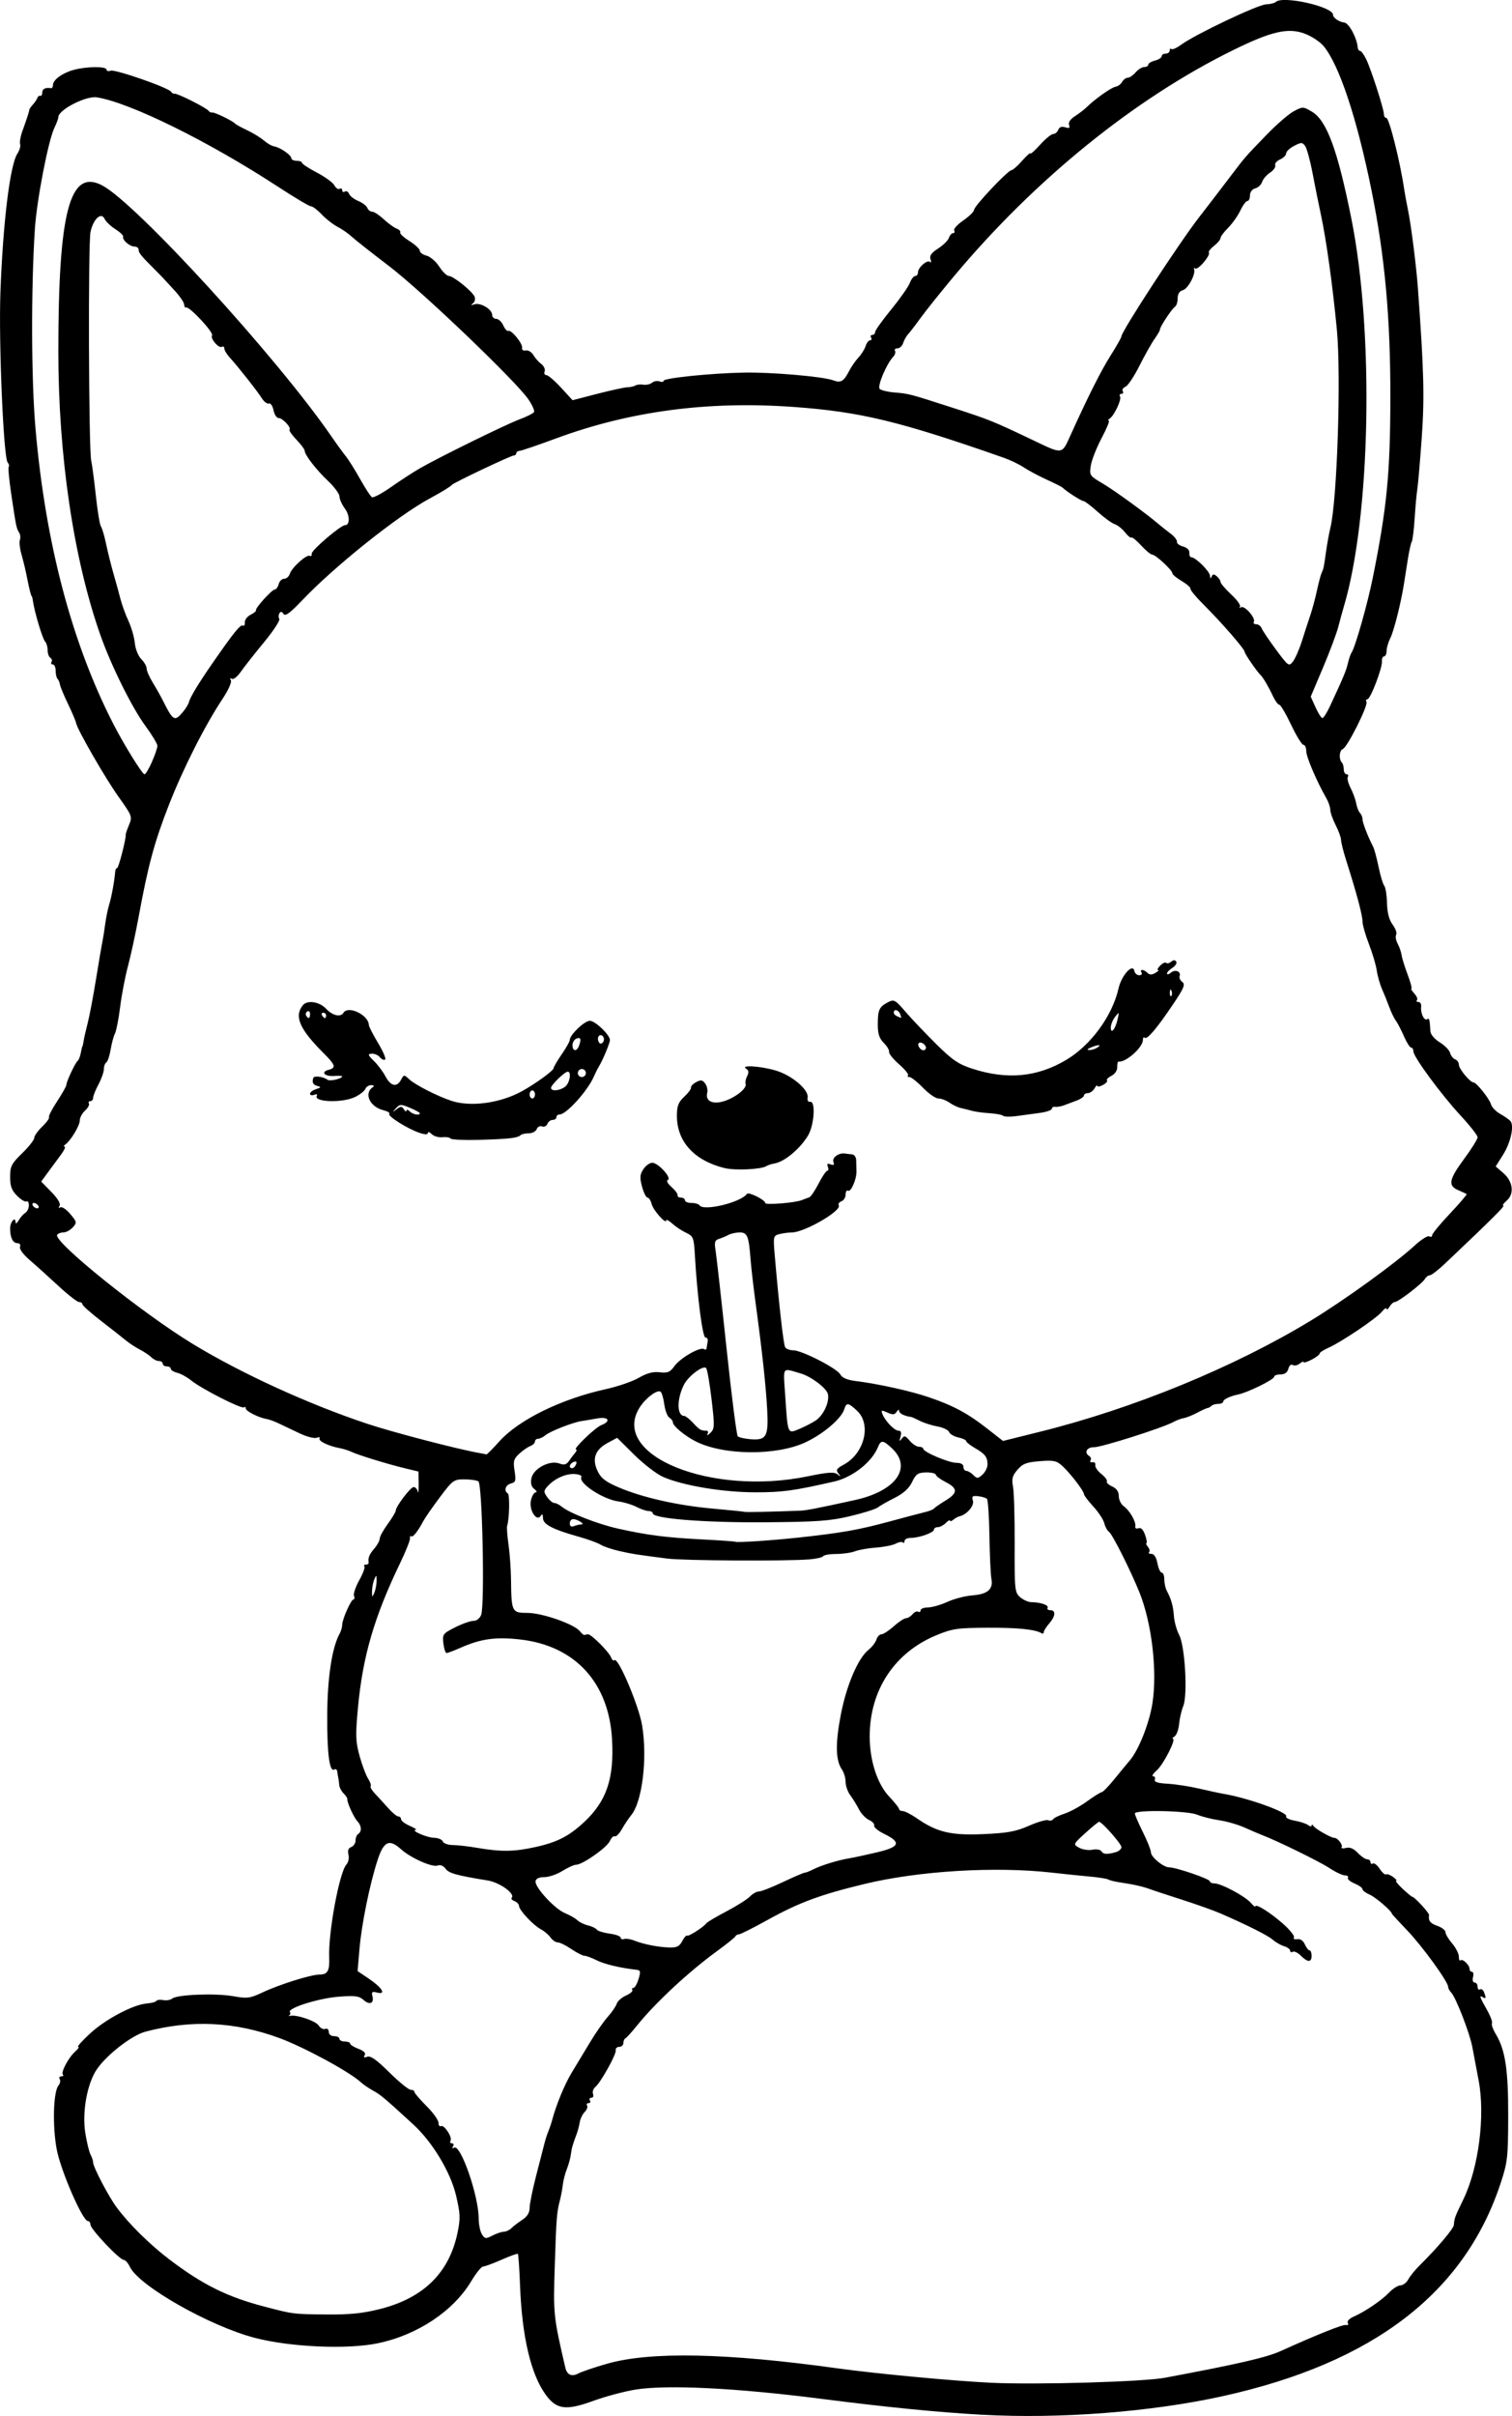 <?xml version="1.0" encoding="UTF-8" standalone="no"?>
<!-- Created with Inkscape (http://www.inkscape.org/) -->

<svg
   width="149.389mm"
   height="238.606mm"
   viewBox="0 0 149.389 238.606"
   version="1.1"
   id="svg5"
   xml:space="preserve"
   xmlns="http://www.w3.org/2000/svg"
   xmlns:svg="http://www.w3.org/2000/svg"><defs
     id="defs2" /><g
     id="layer1"
     transform="translate(-31.509,-12.504)"><path
       style="fill:#000000;stroke-width:0.265"
       d="m 128.551,250.986 c -4.394,-0.245 -9.382,-0.739 -15.875,-1.571 -8.389,-1.075 -15.264,-1.417 -18.381,-0.914 -1.099,0.177 -2.962,0.674 -4.138,1.103 -2.729,0.996 -3.664,0.876 -4.739,-0.608 -1.462,-2.018 -2.335,-5.732 -2.527,-10.746 -0.064,-1.679 -0.16,-3.097 -0.214,-3.15 -0.053,-0.053 -0.781,0.206 -1.618,0.576 -0.837,0.37 -1.657,0.673 -1.823,0.673 -0.166,0 -0.689,0.647 -1.162,1.438 -1.777,2.971 -5.333,5.331 -9.255,6.142 -3.005,0.622 -8.592,0.377 -12.101,-0.529 -4.454,-1.151 -11.469,-5.129 -12.374,-7.018 -0.183,-0.382 -0.459,-0.694 -0.613,-0.694 -0.409,0 -3.284,-3.037 -3.284,-3.469 0,-0.202 -0.116,-0.367 -0.259,-0.367 -0.513,0 -2.656,-4.914 -3.066,-7.032 -0.44,-2.271 -0.353,-5.725 0.16,-6.342 0.165,-0.199 0.223,-0.485 0.129,-0.637 -0.094,-0.152 -0.025,-0.276 0.154,-0.276 0.178,0 0.25,-0.075 0.158,-0.166 -0.227,-0.227 0.566,-1.714 1.216,-2.282 0.292,-0.255 0.423,-0.466 0.292,-0.47 -0.131,-0.004 0.4,-0.597 1.18,-1.318 1.527,-1.41 4.269,-2.86 5.603,-2.961 0.453,-0.035 0.877,-0.148 0.941,-0.253 0.065,-0.105 0.374,-0.141 0.688,-0.081 0.314,0.06 0.713,-0.009 0.888,-0.154 0.476,-0.395 4.269,-0.541 6.017,-0.232 1.394,0.247 1.658,0.213 2.91,-0.376 1.68,-0.79 4.781,-1.761 5.623,-1.761 0.8,0 1.007,-0.368 0.953,-1.696 -0.099,-2.443 1,-8.379 1.695,-9.162 0.202,-0.227 0.294,-0.664 0.209,-0.989 -0.103,-0.393 -0.014,-0.636 0.275,-0.746 0.235,-0.09 0.427,-0.382 0.427,-0.649 0,-0.267 0.119,-0.559 0.265,-0.649 0.368,-0.227 0.33,-0.821 -0.077,-1.238 -0.352,-0.36 -1.064,-1.928 -0.999,-2.2 0.02,-0.084 -0.146,-0.336 -0.369,-0.559 -0.223,-0.223 -0.42,-0.606 -0.437,-0.85 -0.017,-0.244 -0.058,-0.563 -0.092,-0.709 -0.034,-0.146 -0.08,-0.42 -0.102,-0.611 -0.022,-0.19 -0.153,-0.277 -0.291,-0.192 -0.477,0.295 -0.72,-1.596 -0.697,-5.415 0.022,-3.69 0.472,-6.63 1.224,-8 0.139,-0.253 0.252,-0.639 0.252,-0.858 0,-0.544 0.872,-2.519 1.112,-2.519 0.107,0 0.131,-0.163 0.055,-0.361 -0.076,-0.199 0.161,-0.898 0.527,-1.554 0.366,-0.656 0.591,-1.267 0.5,-1.359 -0.091,-0.091 -0.027,-0.166 0.143,-0.166 0.17,0 0.295,-0.089 0.277,-0.198 -0.075,-0.473 0.064,-0.817 0.56,-1.389 0.291,-0.336 0.529,-0.772 0.529,-0.969 0,-0.197 0.357,-0.852 0.794,-1.454 0.437,-0.603 0.794,-1.195 0.794,-1.317 0,-0.407 1.451,-2.325 1.767,-2.335 0.171,-0.006 0.357,0.198 0.412,0.453 0.056,0.255 0.094,-0.088 0.086,-0.761 l -0.015,-1.224 -1.323,-0.319 c -1.719,-0.414 -4.618,-1.304 -5.292,-1.624 -0.291,-0.138 -0.827,-0.306 -1.191,-0.374 -1.081,-0.201 -2.12,-0.704 -1.967,-0.952 0.079,-0.127 -0.049,-0.157 -0.283,-0.068 -0.234,0.09 -0.984,-0.102 -1.667,-0.426 -0.683,-0.324 -1.608,-0.764 -2.055,-0.977 -0.447,-0.213 -0.983,-0.413 -1.191,-0.443 -0.765,-0.113 -2.097,-0.777 -2.097,-1.046 0,-0.152 -0.075,-0.202 -0.166,-0.111 -0.205,0.205 -4.189,-1.818 -5.212,-2.647 -0.411,-0.333 -1.036,-0.678 -1.389,-0.766 -0.353,-0.088 -0.641,-0.267 -0.641,-0.397 0,-0.13 -0.179,-0.236 -0.397,-0.236 -0.218,0 -0.397,-0.119 -0.397,-0.265 0,-0.146 -0.17,-0.265 -0.378,-0.265 -0.208,0 -0.541,-0.163 -0.741,-0.363 -0.199,-0.199 -0.714,-0.545 -1.143,-0.768 -0.429,-0.223 -1.045,-0.626 -1.368,-0.894 -0.323,-0.269 -1.424,-1.134 -2.447,-1.923 -1.023,-0.789 -1.86,-1.533 -1.86,-1.654 0,-0.12 -0.149,-0.221 -0.331,-0.223 -0.182,-0.003 -1.105,-0.723 -2.051,-1.601 -0.946,-0.878 -2.216,-2.022 -2.823,-2.543 -0.641,-0.549 -1.045,-1.099 -0.964,-1.31 0.08,-0.209 -0.03,-0.363 -0.257,-0.363 -0.45,0 -0.718,-0.545 -0.718,-1.461 0,-0.64 0.523,-1.229 0.537,-0.605 0.004,0.19 0.143,0.108 0.307,-0.183 0.165,-0.291 0.459,-0.624 0.653,-0.741 0.195,-0.116 0.354,-0.451 0.354,-0.743 0,-0.292 -0.105,-0.467 -0.233,-0.388 -0.128,0.079 -0.545,-0.168 -0.926,-0.55 -0.541,-0.541 -0.693,-0.953 -0.693,-1.872 0,-1.049 0.131,-1.305 1.191,-2.335 0.655,-0.636 1.191,-1.318 1.191,-1.514 0,-0.196 0.353,-0.695 0.784,-1.109 0.431,-0.413 0.734,-0.833 0.673,-0.932 -0.061,-0.1 0.3,-0.806 0.803,-1.57 0.503,-0.764 0.915,-1.494 0.915,-1.622 0,-0.323 0.884,-2.203 1.118,-2.379 0.105,-0.079 0.245,-0.436 0.311,-0.794 0.066,-0.357 0.138,-0.65 0.161,-0.65 0.023,0 0.076,-0.238 0.119,-0.529 0.043,-0.291 0.218,-1.065 0.39,-1.72 0.172,-0.655 0.546,-2.619 0.83,-4.366 0.284,-1.746 0.568,-3.413 0.632,-3.704 0.063,-0.291 0.186,-1.065 0.272,-1.72 0.087,-0.655 0.27,-1.548 0.407,-1.984 0.224,-0.714 0.525,-2.373 0.587,-3.241 0.013,-0.182 0.098,-0.331 0.19,-0.331 0.145,0 0.901,-2.941 0.847,-3.296 -0.011,-0.074 0.137,-0.509 0.329,-0.967 0.338,-0.804 0.304,-0.897 -1.003,-2.727 -1.347,-1.885 -4.121,-6.702 -4.235,-7.353 -0.033,-0.188 -0.392,-1.032 -0.797,-1.876 -0.406,-0.844 -0.762,-1.704 -0.793,-1.911 -0.03,-0.207 -0.138,-0.459 -0.239,-0.56 -0.101,-0.101 -0.184,-0.462 -0.184,-0.801 0,-0.34 -0.126,-0.617 -0.28,-0.617 -0.154,0 -0.212,-0.111 -0.128,-0.246 0.084,-0.135 0.031,-0.321 -0.117,-0.412 -0.148,-0.091 -0.269,-0.433 -0.269,-0.759 0,-0.326 -0.113,-0.706 -0.251,-0.844 -0.242,-0.243 -1.035,-2.872 -1.192,-3.956 -0.042,-0.291 -0.101,-0.529 -0.131,-0.529 -0.057,0 -0.239,-0.704 -0.411,-1.587 -0.182,-0.935 -0.347,-1.631 -0.623,-2.633 -0.149,-0.538 -0.207,-1.143 -0.13,-1.343 0.077,-0.2 0.043,-0.519 -0.075,-0.708 -0.27,-0.432 -0.3,-0.577 -0.774,-3.756 -0.215,-1.441 -0.33,-2.68 -0.256,-2.754 0.074,-0.074 0.026,-0.266 -0.107,-0.426 -0.412,-0.496 -0.894,-11.881 -0.713,-16.823 0.254,-6.911 0.947,-12.561 1.677,-13.675 0.215,-0.328 0.336,-0.748 0.27,-0.935 -0.066,-0.187 0.03,-0.756 0.214,-1.265 0.47,-1.301 0.685,-1.963 0.687,-2.117 10e-4,-0.073 0.163,-0.311 0.361,-0.529 0.198,-0.218 0.397,-0.516 0.444,-0.661 0.047,-0.146 0.174,-0.235 0.283,-0.198 0.109,0.036 0.198,-0.112 0.198,-0.331 0,-0.358 0.314,-0.514 0.86,-0.428 0.109,0.017 0.198,-0.121 0.198,-0.307 0,-0.515 0.909,-1.183 2.034,-1.495 1.265,-0.351 3.258,-0.368 3.258,-0.027 0,0.141 0.179,0.187 0.398,0.103 0.433,-0.166 5.717,1.673 5.981,2.081 0.089,0.138 0.246,0.224 0.349,0.193 0.234,-0.072 3.136,1.388 3.355,1.688 0.089,0.122 0.246,0.196 0.348,0.166 0.201,-0.059 2.051,0.834 2.268,1.095 0.073,0.088 0.609,0.383 1.191,0.656 0.582,0.273 1.328,0.73 1.658,1.016 0.33,0.286 0.782,0.547 1.006,0.579 0.573,0.084 1.702,0.858 1.702,1.167 0,0.142 0.238,0.258 0.529,0.258 0.291,0 0.529,0.089 0.53,0.198 2.6e-4,0.109 0.66,0.543 1.466,0.964 0.806,0.421 1.586,0.99 1.732,1.264 0.147,0.274 0.38,0.428 0.518,0.343 0.138,-0.085 0.251,-0.022 0.251,0.14 0,0.163 0.12,0.222 0.266,0.131 0.147,-0.091 0.334,0.011 0.416,0.225 0.082,0.214 0.49,0.53 0.905,0.702 0.416,0.172 0.82,0.481 0.899,0.686 0.079,0.205 0.296,0.373 0.482,0.374 0.186,7.94e-4 0.696,0.335 1.133,0.742 0.437,0.407 1.01,0.823 1.274,0.923 0.264,0.1 0.425,0.272 0.358,0.382 -0.067,0.11 0.342,0.492 0.909,0.849 0.567,0.357 1.031,0.79 1.031,0.964 0,0.173 0.298,0.39 0.663,0.481 0.364,0.091 0.93,0.579 1.257,1.084 0.327,0.505 0.75,0.919 0.941,0.921 0.455,0.004 2.355,1.538 2.557,2.064 0.087,0.226 0.005,0.521 -0.182,0.655 -0.236,0.17 -0.187,0.195 0.161,0.081 0.597,-0.195 1.749,0.494 1.749,1.045 0,0.215 0.181,0.391 0.403,0.391 0.221,0 0.536,0.294 0.7,0.653 0.164,0.359 0.381,0.601 0.484,0.538 0.277,-0.171 1.458,1.267 1.37,1.668 -0.044,0.199 0.112,0.311 0.367,0.265 0.244,-0.045 0.578,0.155 0.743,0.444 0.165,0.289 0.516,0.688 0.78,0.887 0.264,0.199 0.417,0.528 0.339,0.732 -0.078,0.203 -0.002,0.369 0.17,0.369 0.171,0 0.824,0.558 1.45,1.24 l 1.138,1.24 2.445,-0.632 c 1.345,-0.347 2.683,-0.638 2.974,-0.646 0.291,-0.008 0.648,-0.087 0.794,-0.177 0.146,-0.089 0.499,-0.125 0.785,-0.079 0.286,0.046 0.672,-0.043 0.857,-0.196 0.185,-0.154 0.516,-0.21 0.737,-0.126 0.22,0.084 0.4,0.058 0.4,-0.059 0,-0.272 4.679,-0.752 7.937,-0.813 2.725,-0.052 7.848,0.392 8.828,0.765 0.743,0.282 1.031,0.114 1.563,-0.913 0.226,-0.437 0.645,-1.041 0.931,-1.343 0.286,-0.302 0.601,-0.808 0.702,-1.124 0.1,-0.316 0.301,-0.575 0.445,-0.575 0.144,0 0.189,-0.119 0.099,-0.265 -0.09,-0.146 -0.037,-0.265 0.117,-0.265 0.154,0 0.28,-0.128 0.28,-0.285 0,-0.157 0.713,-1.158 1.585,-2.225 0.872,-1.067 1.702,-2.248 1.846,-2.625 0.143,-0.377 0.383,-0.685 0.532,-0.685 0.149,0 0.271,-0.16 0.271,-0.356 0,-0.484 0.916,-1.281 1.188,-1.034 0.121,0.109 0.144,-0.01 0.052,-0.266 -0.121,-0.338 0.084,-0.627 0.75,-1.058 0.505,-0.326 0.986,-0.801 1.069,-1.056 0.083,-0.255 0.269,-0.463 0.414,-0.463 0.144,0 0.19,-0.116 0.103,-0.259 -0.088,-0.142 0.317,-0.589 0.9,-0.992 0.583,-0.403 1.065,-0.878 1.07,-1.055 0.012,-0.375 3.352,-3.912 3.694,-3.912 0.127,0 0.599,-0.417 1.048,-0.926 0.449,-0.509 0.818,-0.836 0.82,-0.727 0.002,0.11 0.435,-0.277 0.961,-0.86 0.526,-0.583 1.109,-1.059 1.295,-1.059 0.186,0 0.409,-0.187 0.497,-0.415 0.106,-0.275 0.337,-0.359 0.688,-0.247 0.398,0.126 0.491,0.07 0.377,-0.227 -0.095,-0.247 0.127,-0.575 0.593,-0.877 0.409,-0.265 0.929,-0.666 1.155,-0.889 0.802,-0.794 2.445,-1.954 2.851,-2.014 0.227,-0.033 0.516,-0.247 0.643,-0.474 0.127,-0.227 0.378,-0.413 0.556,-0.413 0.179,0 0.529,-0.238 0.778,-0.529 0.249,-0.291 0.633,-0.529 0.853,-0.529 0.22,0 0.399,-0.106 0.399,-0.236 0,-0.13 0.298,-0.311 0.661,-0.402 0.364,-0.091 0.661,-0.283 0.661,-0.426 0,-0.143 0.179,-0.26 0.397,-0.26 0.218,0 0.397,-0.139 0.397,-0.309 0,-0.17 0.074,-0.234 0.165,-0.144 0.091,0.091 0.537,-0.108 0.992,-0.442 1.366,-1.002 7.523,-3.928 8.353,-3.969 0.425,-0.021 0.86,-0.126 0.967,-0.233 0.663,-0.663 5.663,0.453 5.663,1.264 0,0.299 0.591,0.705 1.119,0.767 0.459,0.054 1.239,1.512 1.321,2.47 0.016,0.182 0.122,0.331 0.237,0.331 0.114,0 0.392,0.388 0.617,0.861 0.497,1.047 1.733,4.894 1.733,5.393 0,0.198 0.106,0.36 0.235,0.36 0.283,0 1.365,4.311 1.761,7.011 0.064,0.437 0.239,1.389 0.39,2.117 0.296,1.432 0.817,5.545 0.971,7.673 0.598,8.251 0.663,10.801 0.378,14.798 -0.167,2.339 -0.362,4.609 -0.433,5.046 -0.071,0.437 -0.19,1.73 -0.263,2.874 -0.073,1.144 -0.203,2.193 -0.288,2.33 -0.085,0.137 -0.261,0.928 -0.391,1.756 -0.13,0.829 -0.302,1.918 -0.381,2.421 -0.302,1.905 -0.999,4.668 -1.349,5.356 -0.201,0.393 -0.365,0.959 -0.365,1.257 0,0.298 -0.112,0.542 -0.248,0.542 -0.136,0 -0.232,0.214 -0.212,0.476 0.05,0.661 -1.136,3.758 -1.44,3.758 -0.136,0 -0.177,0.114 -0.091,0.253 0.202,0.326 -1.886,4.491 -2.338,4.664 -0.353,0.135 -0.409,1.015 -0.086,1.339 0.1,0.1 0.182,0.4 0.182,0.667 0,0.267 0.126,0.485 0.28,0.485 0.154,0 0.209,0.116 0.121,0.257 -0.087,0.141 0.035,0.632 0.272,1.09 0.237,0.458 0.487,1.147 0.556,1.529 0.069,0.383 0.237,0.809 0.374,0.947 0.137,0.138 0.249,0.418 0.249,0.621 0,0.339 0.527,1.7 1.051,2.715 0.117,0.227 0.358,1.12 0.536,1.984 0.177,0.864 0.43,1.705 0.562,1.868 0.132,0.163 0.254,0.934 0.272,1.713 0.022,0.958 0.202,1.646 0.556,2.126 0.288,0.39 0.445,0.837 0.349,0.994 -0.097,0.156 -0.032,0.553 0.144,0.883 0.176,0.329 0.353,0.838 0.392,1.13 0.04,0.292 0.308,1.157 0.595,1.921 0.288,0.764 0.455,1.389 0.373,1.389 -0.083,0 0.047,0.218 0.288,0.484 0.241,0.266 0.359,0.564 0.261,0.661 -0.097,0.097 -0.031,0.177 0.148,0.177 0.179,0 0.3,0.208 0.268,0.463 -0.078,0.632 0.291,1.419 0.581,1.24 0.226,-0.14 0.26,-0.018 0.336,1.21 0.018,0.297 0.424,0.769 0.921,1.072 0.488,0.297 0.947,0.764 1.018,1.038 0.072,0.274 0.297,0.562 0.501,0.64 0.204,0.078 0.371,0.318 0.371,0.534 0,0.402 1.105,1.742 1.436,1.742 0.295,0 1.593,1.625 1.739,2.177 0.073,0.277 0.49,0.704 0.926,0.949 0.436,0.245 0.888,0.565 1.003,0.711 0.374,0.473 0.002,2.134 -0.742,3.313 l -0.727,1.152 0.742,0.639 c 0.97,0.835 1.125,2.06 0.347,2.735 -0.314,0.272 -0.464,0.496 -0.332,0.496 0.21,5.3e-4 -1.255,1.455 -5.754,5.714 -0.677,0.641 -1.355,1.165 -1.508,1.165 -0.153,0 -0.373,0.165 -0.49,0.366 -0.266,0.46 -2.643,2.28 -2.979,2.28 -0.137,0 -0.37,0.208 -0.519,0.463 -0.148,0.255 -0.276,0.344 -0.284,0.198 -0.008,-0.146 -0.22,-0.013 -0.471,0.296 -0.537,0.658 -4.045,3.021 -5.286,3.561 -0.473,0.206 -0.86,0.461 -0.86,0.567 0,0.106 -0.357,0.378 -0.794,0.604 -0.437,0.226 -0.794,0.333 -0.794,0.239 0,-0.094 -0.173,-0.028 -0.385,0.148 -0.212,0.176 -0.518,0.238 -0.679,0.138 -0.17,-0.105 -0.355,0.053 -0.439,0.374 -0.096,0.369 -0.358,0.556 -0.776,0.556 -0.347,0 -0.631,0.105 -0.631,0.234 0,0.276 -2.622,1.563 -3.572,1.753 -0.757,0.152 -1.455,0.482 -1.455,0.689 0,0.129 -0.218,0.234 -0.485,0.234 -0.267,0 -0.574,0.089 -0.684,0.198 -0.109,0.109 -0.278,0.203 -0.375,0.21 -0.097,0.006 -0.557,0.214 -1.022,0.463 -0.465,0.248 -1.061,0.487 -1.323,0.531 -0.262,0.044 -0.729,0.218 -1.038,0.388 -1.049,0.577 -7.109,2.503 -7.84,2.491 -0.725,-0.012 -1.012,0.54 -0.459,0.881 0.148,0.091 0.199,0.28 0.113,0.419 -0.086,0.139 0.001,0.22 0.194,0.18 0.193,-0.04 0.317,0.086 0.277,0.28 -0.041,0.194 0.229,0.591 0.598,0.881 0.369,0.29 0.614,0.62 0.545,0.733 -0.07,0.113 0.167,0.339 0.527,0.502 0.437,0.199 0.653,0.513 0.653,0.95 0,0.359 0.219,0.808 0.487,0.998 0.589,0.418 1.236,1.545 1.145,1.995 -0.037,0.185 0.097,0.264 0.31,0.182 0.247,-0.095 0.473,0.134 0.658,0.666 0.155,0.445 0.214,0.81 0.131,0.81 -0.083,0 -0.018,0.16 0.144,0.355 0.162,0.195 0.216,0.433 0.121,0.529 -0.096,0.096 0.011,0.174 0.237,0.174 0.261,0 0.475,0.339 0.585,0.926 0.096,0.509 0.287,0.926 0.426,0.926 0.139,0 0.253,0.299 0.253,0.665 0,0.366 0.11,0.872 0.245,1.124 0.443,0.83 0.632,1.504 0.706,2.514 0.04,0.548 0.273,1.381 0.518,1.852 0.58,1.114 0.855,5.935 0.401,7.03 -0.173,0.419 -0.357,1.212 -0.408,1.762 -0.051,0.55 -0.252,1.101 -0.447,1.225 -0.195,0.123 -0.271,0.226 -0.17,0.228 0.359,0.008 -0.918,2.528 -1.579,3.113 -0.369,0.327 -0.538,0.595 -0.374,0.595 0.164,0 0.241,0.149 0.172,0.331 -0.088,0.233 0.285,0.354 1.265,0.408 0.765,0.043 2.165,0.258 3.11,0.479 0.946,0.221 2.017,0.451 2.381,0.512 2.423,0.402 6.458,1.85 6.221,2.234 -0.083,0.134 0.299,0.324 0.849,0.423 0.55,0.099 1.148,0.298 1.33,0.443 0.182,0.144 0.333,0.159 0.335,0.032 0.002,-0.127 0.091,-0.099 0.198,0.063 0.19,0.287 1.771,1.183 2.049,1.161 0.301,-0.023 0.86,0.675 0.722,0.902 -0.08,0.132 0.109,0.173 0.421,0.092 0.387,-0.101 0.757,0.052 1.166,0.483 0.329,0.347 0.747,0.633 0.929,0.636 0.182,0.003 0.331,0.131 0.331,0.285 0,0.154 0.106,0.215 0.236,0.135 0.13,-0.08 0.432,0.155 0.673,0.522 0.241,0.367 0.523,0.615 0.627,0.55 0.104,-0.065 0.42,0.051 0.7,0.256 0.281,0.205 0.416,0.373 0.3,0.373 -0.116,0 0.172,0.357 0.639,0.794 0.467,0.437 0.901,0.794 0.963,0.794 0.208,0 1.679,1.598 1.649,1.793 -0.087,0.571 0.111,0.828 0.827,1.078 0.437,0.152 0.794,0.432 0.794,0.621 1.8e-4,0.189 0.298,0.69 0.661,1.113 0.364,0.423 0.661,1.008 0.661,1.301 0,0.293 0.074,0.458 0.164,0.368 0.201,-0.201 0.895,0.459 0.895,0.85 0,0.156 0.108,0.283 0.24,0.283 0.132,0 0.178,0.238 0.101,0.529 -0.077,0.296 -0.008,0.529 0.157,0.529 0.163,0 0.295,0.186 0.295,0.412 0,0.227 0.107,0.347 0.237,0.266 0.13,-0.081 0.309,0.041 0.397,0.271 0.224,0.583 0.201,0.695 -0.105,0.506 -0.395,-0.244 -0.33,-0.036 0.381,1.215 0.355,0.625 0.585,1.235 0.511,1.355 -0.074,0.12 0.097,0.603 0.381,1.073 0.938,1.556 1.234,3.526 1.222,8.131 -0.011,4.059 -0.064,4.524 -0.755,6.615 -3.576,10.816 -12.577,17.713 -27.404,20.996 -7.09,1.57 -16.146,2.271 -23.812,1.843 z m 18.087,-3.66 c 7.236,-1.357 9.993,-1.993 11.414,-2.635 3.676,-1.66 6.132,-2.64 6.437,-2.57 0.206,0.047 0.286,-0.041 0.186,-0.204 -0.101,-0.163 0.146,-0.43 0.569,-0.616 1.142,-0.504 2.796,-1.628 3.528,-2.399 0.362,-0.381 0.862,-0.695 1.112,-0.698 0.25,-0.003 0.594,-0.267 0.766,-0.587 0.172,-0.321 0.682,-0.948 1.134,-1.394 1.737,-1.714 3.337,-3.605 3.369,-3.981 0.059,-0.695 0.087,-0.772 0.932,-2.513 1.52,-3.132 2.181,-8.266 1.514,-11.77 -0.221,-1.164 -0.502,-2.652 -0.624,-3.307 -0.253,-1.358 -1.635,-4.912 -2.085,-5.362 -0.165,-0.165 -0.3,-0.416 -0.3,-0.558 0,-0.502 -2.533,-3.997 -4.035,-5.567 -0.837,-0.875 -1.521,-1.617 -1.521,-1.65 0,-0.254 -1.601,-1.638 -2.183,-1.887 -0.4,-0.171 -0.728,-0.418 -0.728,-0.549 0,-0.131 -0.356,-0.385 -0.79,-0.566 -0.435,-0.18 -0.725,-0.433 -0.646,-0.561 0.08,-0.129 -0.054,-0.234 -0.296,-0.234 -0.242,0 -0.936,-0.327 -1.542,-0.728 -0.964,-0.637 -5.151,-2.688 -6.648,-3.257 -0.291,-0.111 -1.065,-0.442 -1.72,-0.736 -0.655,-0.294 -1.784,-0.62 -2.509,-0.725 -0.725,-0.104 -1.704,-0.351 -2.174,-0.547 -0.966,-0.403 -6.164,-0.505 -6.164,-0.12 0,0.131 0.357,0.957 0.794,1.837 0.437,0.88 0.794,1.776 0.794,1.992 0,0.473 1.231,1.489 1.803,1.489 0.671,0 4.018,1.145 4.018,1.375 0,0.117 0.209,0.213 0.465,0.213 0.65,0 3.012,1.26 3.57,1.905 0.255,0.294 0.463,0.46 0.463,0.367 0,-0.321 1.462,0.591 2.713,1.694 0.692,0.61 1.186,1.225 1.098,1.367 -0.088,0.142 0.059,0.221 0.327,0.175 0.302,-0.052 0.587,0.142 0.751,0.511 0.145,0.327 0.354,0.595 0.465,0.595 0.111,0 0.202,0.238 0.202,0.529 0,0.677 -0.385,0.673 -1.068,-0.01 -0.296,-0.296 -0.654,-0.468 -0.794,-0.381 -0.14,0.087 -0.255,0.04 -0.255,-0.105 0,-0.144 -0.268,-0.344 -0.595,-0.443 -0.327,-0.099 -0.833,-0.387 -1.124,-0.64 -0.499,-0.433 -2.467,-1.424 -5.159,-2.597 -0.655,-0.285 -2.381,-0.901 -3.836,-1.367 -1.455,-0.467 -2.824,-0.917 -3.043,-1 -0.751,-0.286 -1.637,-0.489 -3.115,-0.711 -0.476,-0.072 -0.973,-0.196 -1.103,-0.277 -0.13,-0.081 -0.931,-0.209 -1.78,-0.285 -0.848,-0.076 -2.555,-0.253 -3.792,-0.392 -5.61,-0.633 -13.15,-0.176 -18.521,1.122 -4.373,1.057 -6.465,1.833 -9.56,3.547 -1.413,0.783 -2.688,1.423 -2.833,1.423 -0.145,0 -0.303,0.09 -0.351,0.2 -0.049,0.11 -0.862,0.763 -1.808,1.452 -2.813,2.048 -6.078,5.083 -7.903,7.344 -0.528,0.655 -1.05,1.23 -1.159,1.279 -0.109,0.049 -0.198,0.257 -0.198,0.463 0,0.206 -0.184,0.375 -0.408,0.375 -0.225,0 -0.379,0.149 -0.344,0.331 0.076,0.386 -1.484,3.188 -2.024,3.636 -0.202,0.168 -0.303,0.475 -0.223,0.683 0.08,0.208 0.006,0.378 -0.164,0.378 -0.17,0 -0.235,0.119 -0.145,0.265 0.09,0.146 0.03,0.265 -0.132,0.265 -0.163,0 -0.228,0.109 -0.145,0.243 0.083,0.134 -0.023,0.417 -0.236,0.629 -0.212,0.212 -0.433,0.668 -0.491,1.014 -0.058,0.345 -0.183,0.836 -0.278,1.091 -0.438,1.173 -0.513,1.433 -0.599,2.084 -0.05,0.382 -0.229,1.037 -0.398,1.455 -0.168,0.418 -0.348,1.117 -0.399,1.554 -0.051,0.437 -0.172,1.091 -0.267,1.455 -0.331,1.259 -0.37,1.742 -0.524,6.482 -0.157,4.853 -0.14,5.024 1.042,10.123 0.164,0.707 0.628,0.918 1.268,0.576 0.34,-0.182 1.633,-0.62 2.873,-0.973 4.274,-1.218 11.795,-1.064 22.793,0.466 3.778,0.525 11.574,1.255 15.181,1.42 4.554,0.209 15.002,-0.096 17.161,-0.501 z m -77.603,-6.777 c 4.321,-1.088 6.863,-3.587 7.682,-7.554 0.291,-1.408 0.272,-1.872 -0.15,-3.664 -0.544,-2.311 -2.323,-5.267 -4.215,-7.006 -2.806,-2.579 -3.251,-2.954 -3.97,-3.343 -0.423,-0.229 -0.981,-0.612 -1.241,-0.851 -1.114,-1.026 -5.603,-3.455 -8.044,-4.354 -4.409,-1.622 -8.704,-1.824 -13.229,-0.621 -1.339,0.356 -3.816,2.278 -4.797,3.721 -0.955,1.405 -1.464,4.226 -1.134,6.284 0.148,0.923 0.382,1.885 0.52,2.138 0.138,0.253 0.251,0.595 0.251,0.761 0,0.45 1.515,3.346 2.322,4.439 1.203,1.629 3.286,3.686 5.218,5.152 3.287,2.494 5.718,3.699 9.393,4.657 2.893,0.754 2.779,0.739 6.101,0.773 2.321,0.023 3.597,-0.105 5.292,-0.532 z m 12.255,-7.64 c 0.215,0 0.548,-0.157 0.741,-0.348 0.192,-0.192 0.677,-0.562 1.077,-0.824 0.492,-0.322 0.728,-0.704 0.728,-1.179 0,-0.387 0.294,-1.832 0.652,-3.211 0.359,-1.379 0.726,-2.805 0.816,-3.169 0.09,-0.364 0.263,-0.9 0.384,-1.191 0.121,-0.291 0.283,-0.767 0.36,-1.058 0.408,-1.544 1.252,-3.59 1.966,-4.763 0.443,-0.728 1.254,-2.07 1.802,-2.984 0.548,-0.914 1.33,-2.034 1.737,-2.49 0.407,-0.456 0.807,-1.041 0.889,-1.299 0.082,-0.258 0.492,-0.621 0.911,-0.807 0.419,-0.186 0.704,-0.431 0.633,-0.546 -0.071,-0.115 -0.023,-0.208 0.107,-0.208 0.13,0 0.356,-0.391 0.503,-0.869 0.223,-0.725 0.197,-0.877 -0.154,-0.917 -1.643,-0.185 -3.2,-0.553 -3.967,-0.938 -0.495,-0.248 -1.044,-0.451 -1.22,-0.451 -0.176,0 -0.758,-0.298 -1.294,-0.661 -0.536,-0.364 -1.141,-0.661 -1.345,-0.661 -0.204,0 -0.526,-0.219 -0.716,-0.487 -0.19,-0.268 -0.624,-0.635 -0.964,-0.815 -0.751,-0.399 -2.141,-1.889 -2.152,-2.307 -0.004,-0.166 -0.203,-0.377 -0.443,-0.469 -0.239,-0.092 -0.365,-0.236 -0.28,-0.321 0.393,-0.393 -1.168,-1.522 -2.377,-1.718 -3.084,-0.502 -3.823,-0.708 -4.153,-1.16 -0.216,-0.296 -0.521,-0.416 -0.792,-0.312 -0.519,0.199 -2.662,-0.755 -3.602,-1.605 -1.17,-1.057 -1.71,-0.811 -2.321,1.058 -0.779,2.386 -1.585,6.347 -1.795,8.825 l -0.182,2.145 1.135,0.766 c 1.305,0.88 1.722,1.597 0.788,1.353 -0.486,-0.127 -0.567,-0.064 -0.457,0.356 0.188,0.719 -0.284,0.914 -0.889,0.367 -0.423,-0.383 -0.837,-0.436 -2.431,-0.314 -1.98,0.152 -5.076,1.122 -4.833,1.515 0.075,0.122 0.047,0.272 -0.063,0.333 -0.11,0.061 -0.065,0.081 0.1,0.043 0.617,-0.141 2.532,0.512 2.811,0.96 0.16,0.256 0.448,0.405 0.64,0.331 0.201,-0.077 0.35,0.047 0.35,0.291 0,0.249 0.22,0.425 0.529,0.425 0.291,0 0.529,0.119 0.529,0.265 0,0.146 0.238,0.265 0.529,0.265 0.291,0 0.529,0.093 0.529,0.207 0,0.114 0.368,0.346 0.818,0.515 0.538,0.203 0.749,0.42 0.618,0.632 -0.139,0.225 -0.063,0.271 0.251,0.15 0.325,-0.125 0.934,0.306 2.183,1.543 0.953,0.944 1.901,1.716 2.106,1.716 0.205,0 0.374,0.095 0.374,0.212 0,0.117 0.533,0.742 1.185,1.389 0.652,0.647 1.188,1.393 1.191,1.656 0.003,0.263 0.111,0.413 0.241,0.333 0.306,-0.189 1.159,1.108 0.95,1.445 -0.087,0.141 -0.026,0.257 0.137,0.257 0.163,0 0.211,0.137 0.107,0.305 -0.114,0.185 -0.073,0.234 0.105,0.124 0.643,-0.398 2.434,4.756 2.434,7.004 0,0.572 0.142,1.268 0.316,1.546 0.287,0.46 0.382,0.472 1.045,0.129 0.401,-0.207 0.905,-0.377 1.12,-0.377 z m 17.627,-28.707 c 0.195,-0.364 0.41,-0.605 0.478,-0.537 0.125,0.125 1.65,-0.853 1.914,-1.228 0.079,-0.112 0.971,-0.639 1.984,-1.172 1.013,-0.533 2.055,-1.192 2.315,-1.464 0.26,-0.272 0.659,-0.494 0.885,-0.494 0.227,0 1.29,-0.417 2.363,-0.926 1.073,-0.509 2.044,-0.927 2.157,-0.928 0.113,-8e-4 0.504,-0.154 0.867,-0.339 0.776,-0.396 2.447,-0.906 3.572,-1.09 0.437,-0.071 1.662,-0.336 2.722,-0.587 2.245,-0.532 2.414,-0.977 0.692,-1.818 -0.596,-0.291 -1.04,-0.657 -0.985,-0.814 0.054,-0.157 -0.174,-0.409 -0.507,-0.561 -0.333,-0.152 -0.779,-0.619 -0.992,-1.038 -0.213,-0.419 -0.598,-1.046 -0.857,-1.393 -0.259,-0.347 -0.47,-0.946 -0.47,-1.33 0,-0.385 -0.163,-0.934 -0.362,-1.221 -0.626,-0.901 -0.66,-2.545 -0.114,-5.395 0.562,-2.929 1.715,-5.621 2.759,-6.445 0.328,-0.258 0.671,-0.705 0.762,-0.992 0.091,-0.287 0.315,-0.522 0.497,-0.522 0.182,0 0.731,-0.357 1.22,-0.794 0.489,-0.437 1.032,-0.794 1.206,-0.794 0.174,0 0.464,-0.177 0.644,-0.394 0.18,-0.217 0.433,-0.329 0.562,-0.249 0.129,0.08 0.235,0.019 0.235,-0.135 0,-0.154 0.327,-0.283 0.728,-0.286 0.4,-0.003 1.263,-0.25 1.918,-0.549 0.655,-0.299 1.758,-0.587 2.451,-0.64 1.528,-0.117 2.094,-0.602 1.902,-1.627 -0.077,-0.412 -0.165,-2.317 -0.196,-4.233 -0.031,-1.916 -0.141,-3.569 -0.245,-3.673 -0.104,-0.104 -0.496,-0.223 -0.871,-0.264 -0.569,-0.062 -0.654,0.01 -0.516,0.444 0.157,0.493 -0.622,1.395 -1.333,1.544 -0.146,0.03 -0.413,0.179 -0.595,0.33 -0.182,0.151 -0.331,0.192 -0.331,0.091 0,-0.101 -0.187,0.004 -0.416,0.232 -0.229,0.229 -0.586,0.416 -0.794,0.416 -0.208,0 -0.378,0.107 -0.378,0.239 0,0.298 -1.456,0.82 -2.288,0.82 -0.342,0 -0.622,0.139 -0.622,0.309 0,0.17 -0.075,0.234 -0.167,0.142 -0.092,-0.092 -0.407,-0.038 -0.701,0.119 -0.294,0.157 -1.161,0.331 -1.927,0.386 -0.766,0.055 -1.709,0.22 -2.094,0.366 -0.386,0.147 -1.222,0.267 -1.859,0.267 -0.637,0 -1.219,0.1 -1.295,0.221 -0.075,0.122 -0.707,0.265 -1.405,0.317 -2.385,0.181 -12.378,0.123 -13.968,-0.081 -3.102,-0.398 -3.454,-0.453 -4.763,-0.748 -0.728,-0.164 -1.561,-0.446 -1.852,-0.628 -0.291,-0.181 -1.244,-0.529 -2.117,-0.773 -2.601,-0.727 -3.571,-1.23 -3.576,-1.855 -0.003,-0.385 -0.07,-0.452 -0.218,-0.218 -0.402,0.633 -1.178,-0.573 -0.973,-1.51 0.098,-0.446 0.311,-0.812 0.472,-0.812 0.162,0 0.1,-0.149 -0.137,-0.331 -0.295,-0.226 -0.384,-0.564 -0.282,-1.068 0.192,-0.952 1.801,-1.803 2.746,-1.454 0.487,0.18 0.706,0.125 0.96,-0.243 0.18,-0.262 0.456,-0.625 0.612,-0.807 0.156,-0.182 0.196,-0.331 0.088,-0.331 -0.359,0 1.885,-2.163 2.491,-2.4 1.006,-0.394 0.724,-0.868 -0.397,-0.665 -0.546,0.099 -1.236,0.214 -1.534,0.257 -0.847,0.121 -3.117,1.008 -3.58,1.398 -0.23,0.194 -0.557,0.352 -0.728,0.352 -0.17,0 -0.31,0.123 -0.31,0.273 0,0.15 -0.208,0.352 -0.463,0.449 -0.255,0.097 -0.748,0.44 -1.096,0.762 -0.545,0.504 -0.609,0.738 -0.456,1.69 0.155,0.967 0.11,1.123 -0.359,1.245 -0.543,0.142 -0.726,0.724 -0.308,0.982 0.206,0.127 0.155,2.554 -0.067,3.198 -0.05,0.146 0.011,0.979 0.135,1.852 0.125,0.873 0.236,2.421 0.248,3.44 0.037,3.217 0.081,3.307 1.615,3.307 1.463,0 4.636,1.109 5.195,1.816 0.188,0.238 0.397,0.403 0.463,0.366 0.067,-0.036 0.222,-0.066 0.345,-0.066 0.328,0 2.053,1.729 2.258,2.263 0.097,0.252 0.251,0.383 0.342,0.292 0.353,-0.353 2.406,4.474 2.732,6.425 0.543,3.248 0.022,7.551 -1.075,8.88 -0.24,0.291 -0.654,0.91 -0.92,1.375 -0.266,0.465 -0.58,0.786 -0.698,0.713 -0.118,-0.073 -0.342,0.142 -0.496,0.477 -0.299,0.648 -2.702,2.33 -3.328,2.33 -0.204,0 -0.816,0.277 -1.359,0.615 -0.543,0.338 -1.344,0.612 -1.78,0.609 -0.501,-0.004 -0.821,0.141 -0.87,0.395 -0.111,0.575 1.884,2.744 2.91,3.163 0.478,0.195 1.026,0.509 1.218,0.697 0.192,0.188 0.668,0.42 1.058,0.515 0.39,0.095 0.781,0.283 0.869,0.417 0.088,0.134 0.654,0.31 1.257,0.391 0.603,0.081 1.096,0.26 1.096,0.399 0,0.138 0.149,0.199 0.331,0.135 0.182,-0.064 0.628,0.002 0.992,0.147 0.933,0.371 2.351,0.653 3.461,0.689 0.757,0.024 1.019,-0.103 1.301,-0.631 z m 42.797,-8.766 c 0.327,-0.088 0.595,-0.315 0.595,-0.504 0,-0.327 -1.923,-2.504 -2.211,-2.504 -0.075,0 -0.684,0.499 -1.355,1.109 -1.217,1.108 -1.218,1.11 -0.612,1.449 0.334,0.187 0.923,0.276 1.309,0.198 0.386,-0.078 0.78,-0.016 0.876,0.138 0.196,0.317 0.537,0.344 1.399,0.113 z m -57.268,-0.524 c 2.137,-0.478 3.285,-1.069 4.777,-2.46 2.225,-2.074 2.977,-4.309 2.756,-8.188 -0.32,-5.605 -3.663,-9.229 -9.084,-9.845 -2.415,-0.274 -3.877,-0.07 -5.901,0.825 -0.639,0.283 -1.253,0.514 -1.364,0.514 -0.111,0 -0.252,-0.426 -0.313,-0.947 -0.105,-0.902 -0.05,-0.978 1.153,-1.587 0.695,-0.352 1.508,-0.64 1.808,-0.64 0.322,0 0.637,-0.245 0.772,-0.599 0.364,-0.958 0.115,-12.939 -0.275,-13.18 -0.178,-0.11 -0.809,-0.2 -1.403,-0.2 -1.023,0 -1.149,0.093 -2.401,1.764 -0.727,0.97 -1.463,2.03 -1.635,2.355 -0.541,1.021 -1.052,1.66 -1.206,1.506 -0.082,-0.082 -0.132,0.009 -0.112,0.2 0.02,0.192 -0.423,1.301 -0.984,2.465 -2.546,5.283 -3.688,9.196 -4.157,14.253 -0.254,2.735 -0.234,3.349 0.155,4.763 0.246,0.892 0.624,1.901 0.841,2.241 0.217,0.34 0.332,0.68 0.257,0.756 -0.076,0.076 0.123,0.413 0.442,0.75 0.319,0.337 0.905,0.979 1.303,1.427 0.398,0.448 0.844,0.814 0.992,0.814 0.148,0 0.269,0.125 0.269,0.277 0,0.153 0.387,0.446 0.86,0.651 0.473,0.206 0.741,0.383 0.595,0.393 -0.573,0.043 1.104,0.777 1.794,0.785 0.405,0.005 0.796,0.167 0.87,0.36 0.074,0.193 0.517,0.353 0.984,0.356 0.467,0.003 1.564,0.129 2.437,0.279 2.354,0.405 3.652,0.385 5.769,-0.088 z m 48.711,-2.088 c 0.856,-0.378 1.713,-0.628 1.906,-0.554 0.193,0.074 0.415,0.029 0.495,-0.099 0.08,-0.129 0.589,-0.377 1.133,-0.553 0.544,-0.176 1.54,-0.72 2.215,-1.21 0.674,-0.49 1.329,-0.899 1.455,-0.91 0.126,-0.011 0.705,-0.609 1.287,-1.329 0.582,-0.72 1.24,-1.519 1.463,-1.774 0.899,-1.033 1.962,-3.716 2.268,-5.724 0.481,-3.155 -0.071,-7.854 -1.276,-10.865 -0.86,-2.149 -2.696,-5.805 -3.021,-6.016 -0.166,-0.107 -0.375,-0.489 -0.465,-0.847 -0.09,-0.359 -0.579,-1.104 -1.087,-1.657 -0.508,-0.553 -0.923,-1.102 -0.924,-1.221 -0.002,-0.303 -1.326,-2.033 -2.118,-2.766 -0.579,-0.536 -0.86,-0.597 -2.246,-0.488 -1.313,0.103 -1.691,0.248 -2.205,0.845 -0.506,0.589 -0.587,0.896 -0.439,1.673 0.1,0.524 0.173,3.085 0.163,5.691 -0.017,4.51 0.009,4.763 0.543,5.226 0.308,0.267 0.81,0.488 1.115,0.49 0.899,0.006 1.751,0.303 1.595,0.556 -0.08,0.129 0.041,0.234 0.268,0.234 0.569,0 0.516,0.593 -0.117,1.323 -0.291,0.336 -0.529,0.718 -0.529,0.85 0,0.132 -0.099,0.178 -0.221,0.103 -0.613,-0.379 -2.346,-0.555 -5.336,-0.541 -2.996,0.014 -3.474,0.085 -5.084,0.752 -4.114,1.706 -6.558,5.423 -6.558,9.973 0,2.415 0.749,4.711 1.949,5.977 0.526,0.555 0.958,1.099 0.959,1.208 0.001,0.109 0.164,0.198 0.362,0.198 0.198,0 0.823,0.321 1.389,0.713 1.987,1.377 3.366,1.703 6.589,1.56 2.378,-0.106 3.2,-0.257 4.47,-0.818 z M 68.718,168.616 c 0,-0.603 -0.02,-0.615 -0.227,-0.132 -0.125,0.291 -0.227,0.827 -0.227,1.191 0,0.603 0.02,0.615 0.227,0.132 0.125,-0.291 0.227,-0.827 0.227,-1.191 z M 110.295,164.368 c 4.369,-0.477 5.985,-0.76 8.996,-1.573 1.673,-0.452 3.34,-0.893 3.704,-0.979 0.364,-0.087 0.721,-0.236 0.794,-0.331 0.073,-0.095 0.579,-0.444 1.124,-0.776 1.242,-0.755 1.252,-1.207 0.042,-1.829 -0.523,-0.268 -0.966,-0.598 -0.986,-0.734 -0.019,-0.135 -0.455,-0.236 -0.968,-0.225 -0.795,0.018 -0.998,0.158 -1.375,0.945 -0.303,0.632 -0.845,1.125 -1.72,1.566 -0.702,0.354 -1.456,0.781 -1.674,0.95 -0.218,0.169 -1.455,0.558 -2.748,0.864 -1.997,0.472 -3.275,0.562 -8.467,0.598 -5.959,0.041 -11.01,-0.363 -11.01,-0.881 0,-0.125 -0.184,-0.227 -0.41,-0.227 -0.226,0 -0.767,-0.185 -1.204,-0.411 -0.437,-0.226 -1.228,-0.466 -1.758,-0.534 -1.548,-0.198 -4.042,-1.843 -3.68,-2.428 0.075,-0.122 -0.214,-0.248 -0.643,-0.281 -0.873,-0.067 -1.996,0.433 -2.685,1.194 -0.415,0.458 -0.419,0.559 -0.051,1.085 0.224,0.319 0.539,0.58 0.701,0.58 0.162,0 0.483,0.157 0.713,0.35 0.754,0.632 3.556,1.726 5.577,2.179 2.882,0.646 4.761,0.887 8.334,1.069 1.746,0.089 3.208,0.193 3.249,0.23 0.112,0.103 3.608,-0.126 6.143,-0.404 z m -21.343,-1.313 c 0.412,-0.005 -0.386,-0.516 -0.815,-0.521 -0.182,-0.002 -0.331,0.187 -0.331,0.421 0,0.279 0.144,0.37 0.419,0.265 0.23,-0.088 0.558,-0.162 0.728,-0.165 z m 21.608,-1.356 c 0.622,-0.024 1.598,-0.213 5.424,-1.052 4.052,-0.888 5.7,-3.208 3.638,-5.121 -0.886,-0.822 -1.07,-0.831 -1.383,-0.074 -0.609,1.474 -2.519,2.963 -4.327,3.373 -4.037,0.916 -5.095,1.06 -7.758,1.06 -3.217,-8e-4 -7.191,-0.663 -9.135,-1.523 -0.636,-0.281 -1.916,-1.265 -2.846,-2.185 l -1.69,-1.674 -0.944,0.508 c -1.235,0.665 -1.56,1.58 -0.987,2.777 0.341,0.713 0.787,1.057 2.085,1.611 2.341,0.999 5.809,1.782 9.263,2.093 1.634,0.147 3.061,0.292 3.17,0.322 0.166,0.046 2.69,-0.007 5.49,-0.114 z m 0.779,-3.396 c 1.981,-0.409 2.584,-0.449 2.91,-0.195 0.35,0.273 0.364,0.259 0.093,-0.089 -0.266,-0.341 -0.178,-0.485 0.529,-0.866 2.049,-1.104 2.76,-3.987 1.313,-5.328 -0.876,-0.812 -1.041,-0.83 -1.262,-0.136 -0.292,0.92 -2.044,2.415 -3.805,3.248 -2.868,1.355 -8.134,1.314 -10.878,-0.085 -1.093,-0.557 -2.249,-1.523 -2.249,-1.878 0,-0.139 -0.158,-0.35 -0.351,-0.469 -0.193,-0.119 -0.417,-0.713 -0.499,-1.32 -0.081,-0.607 -0.248,-1.165 -0.369,-1.24 -0.356,-0.22 -1.505,0.661 -2.084,1.597 -2.903,4.697 7.054,8.741 16.649,6.761 z m 17.738,-1.172 c -0.005,-0.738 -0.229,-1.028 -1.253,-1.623 -0.473,-0.275 -0.86,-0.584 -0.86,-0.687 0,-0.103 -0.347,-0.263 -0.772,-0.356 -0.424,-0.093 -0.835,-0.334 -0.912,-0.536 -0.077,-0.201 -0.593,-0.448 -1.147,-0.548 -0.553,-0.1 -1.332,-0.347 -1.731,-0.549 -0.399,-0.202 -0.783,-0.375 -0.854,-0.385 -0.683,-0.094 -1.2,-0.351 -1.204,-0.598 -0.002,-0.166 -0.112,-0.129 -0.246,0.082 -0.194,0.307 -0.373,0.322 -0.909,0.078 -0.582,-0.265 -0.646,-0.248 -0.499,0.136 0.267,0.696 1.189,1.654 1.591,1.654 0.254,0 0.315,0.184 0.2,0.595 -0.133,0.474 -0.109,0.515 0.12,0.198 0.248,-0.342 0.356,-0.315 0.787,0.198 0.275,0.327 0.689,0.595 0.921,0.595 0.231,0 0.421,0.09 0.421,0.2 0,0.32 2.522,1.388 3.279,1.388 0.437,0 0.69,0.146 0.69,0.397 0,0.218 0.128,0.397 0.283,0.397 0.156,0 0.468,0.184 0.693,0.409 0.369,0.37 0.458,0.366 0.907,-0.041 0.274,-0.248 0.496,-0.7 0.494,-1.005 z m -40.651,-0.012 c 0.098,-0.256 0.02,-0.335 -0.236,-0.236 -0.418,0.161 -0.527,0.62 -0.147,0.62 0.13,0 0.302,-0.173 0.383,-0.383 z m -7.58,-2.264 c 1.922,-2.137 6.112,-4.191 10.532,-5.161 1.164,-0.256 2.625,-0.759 3.247,-1.119 0.801,-0.464 1.403,-0.623 2.069,-0.545 0.784,0.092 1.023,-0.008 1.448,-0.606 0.563,-0.791 2.523,-1.926 2.911,-1.686 0.136,0.084 0.256,0.056 0.267,-0.061 0.011,-0.118 0.06,-0.419 0.108,-0.669 0.048,-0.25 -0.045,-0.429 -0.207,-0.397 -0.29,0.057 -0.824,-4.054 -1.056,-8.144 -0.099,-1.74 -0.152,-1.874 -0.874,-2.217 -0.423,-0.201 -1.037,-0.608 -1.364,-0.906 -0.327,-0.298 -0.595,-0.44 -0.595,-0.317 0,0.446 -1.282,-0.992 -1.438,-1.613 -0.088,-0.35 -0.272,-0.636 -0.409,-0.636 -0.137,0 -0.38,-0.486 -0.54,-1.08 -0.239,-0.889 -0.217,-1.193 0.128,-1.72 0.23,-0.352 0.628,-0.64 0.883,-0.64 0.581,0 1.96,1.514 1.541,1.692 -0.177,0.075 -0.03,0.361 0.364,0.707 0.364,0.32 0.632,0.684 0.595,0.811 -0.036,0.126 0.112,0.23 0.331,0.23 0.218,0 0.397,0.119 0.397,0.265 0,0.146 0.291,0.265 0.646,0.265 0.355,0 0.709,0.102 0.787,0.228 0.38,0.615 4.068,-0.267 4.689,-1.121 0.167,-0.23 1.816,0.593 1.816,0.905 0,0.208 2.869,-0.018 3.572,-0.281 0.291,-0.109 0.646,-0.242 0.789,-0.296 0.143,-0.054 0.551,-0.663 0.908,-1.355 0.356,-0.691 0.741,-1.257 0.856,-1.257 0.115,0 0.14,-0.18 0.055,-0.4 -0.11,-0.287 -0.032,-0.353 0.276,-0.235 0.31,0.119 0.386,0.052 0.274,-0.241 -0.161,-0.42 0.531,-0.921 1.142,-0.828 0.182,0.028 0.502,0.066 0.711,0.084 0.209,0.018 0.388,0.271 0.397,0.562 0.009,0.291 0.022,0.788 0.029,1.105 0.018,0.791 -0.551,2.096 -0.837,1.919 -0.129,-0.08 -0.234,0.088 -0.234,0.372 0,0.284 -0.186,0.588 -0.414,0.675 -0.228,0.087 -0.348,0.265 -0.267,0.396 0.325,0.526 -3.383,2.674 -4.628,2.681 -0.354,0.002 -0.918,0.077 -1.252,0.167 -0.583,0.156 -0.602,0.242 -0.447,2.047 0.422,4.917 0.868,8.858 1.035,9.127 0.101,0.164 0.458,0.297 0.794,0.297 0.85,0 4.33,1.783 4.652,2.384 0.178,0.332 0.676,0.546 1.521,0.651 2.212,0.276 5.41,0.983 7.2,1.592 2.418,0.822 3.846,1.585 5.732,3.059 l 1.621,1.268 3.67,-0.913 c 9.244,-2.299 19.175,-6.376 26.76,-10.984 3.294,-2.001 8.351,-5.657 10.258,-7.414 0.636,-0.587 1.281,-0.99 1.433,-0.896 0.152,0.094 0.276,0.047 0.276,-0.104 0,-0.151 0.791,-1.114 1.758,-2.138 0.967,-1.025 1.711,-1.896 1.654,-1.936 -0.057,-0.04 -0.431,-0.213 -0.832,-0.385 -1.036,-0.445 -0.919,-1.05 0.595,-3.102 0.728,-0.986 1.323,-1.94 1.323,-2.121 0,-0.181 -0.759,-1.148 -1.686,-2.149 -1.941,-2.097 -4.664,-5.799 -4.664,-6.341 0,-0.203 -0.101,-0.369 -0.224,-0.369 -0.123,0 -0.443,-0.506 -0.711,-1.124 -0.268,-0.618 -0.623,-1.303 -0.79,-1.521 -0.167,-0.218 -0.456,-0.814 -0.643,-1.323 -0.187,-0.509 -0.512,-1.319 -0.724,-1.799 -0.212,-0.48 -0.448,-1.314 -0.526,-1.852 -0.078,-0.538 -0.426,-1.713 -0.775,-2.611 -0.348,-0.898 -0.633,-1.907 -0.633,-2.241 0,-0.602 -0.585,-2.787 -1.596,-5.965 -0.286,-0.9 -0.521,-1.828 -0.521,-2.061 0,-0.233 -0.238,-0.891 -0.529,-1.461 -0.291,-0.57 -0.531,-1.25 -0.533,-1.511 -0.002,-0.26 -0.174,-0.771 -0.382,-1.135 -0.96,-1.678 -1.995,-4.1 -1.995,-4.667 0,-0.344 -0.125,-0.625 -0.278,-0.625 -0.153,0 -0.702,-0.893 -1.22,-1.984 -0.518,-1.091 -1.047,-1.984 -1.174,-1.984 -0.127,0 -0.409,-0.387 -0.627,-0.86 -0.393,-0.854 -0.945,-1.797 -1.201,-2.051 -0.411,-0.406 -1.586,-2.115 -1.586,-2.307 0,-0.275 -2.291,-2.905 -4.097,-4.704 -0.73,-0.727 -1.296,-1.415 -1.259,-1.529 0.038,-0.114 -0.349,-0.454 -0.86,-0.755 -0.511,-0.301 -0.929,-0.649 -0.929,-0.773 0,-0.306 -1.654,-1.837 -1.986,-1.838 -0.147,-7.94e-4 -0.641,-0.41 -1.099,-0.909 -0.458,-0.499 -0.89,-0.85 -0.96,-0.78 -0.07,0.07 -0.354,-0.16 -0.631,-0.512 -0.277,-0.352 -0.737,-0.716 -1.022,-0.81 -0.286,-0.093 -1.045,-0.645 -1.688,-1.226 -0.643,-0.581 -1.273,-1.056 -1.4,-1.056 -0.204,0 -1.714,-0.971 -2.061,-1.326 -0.073,-0.074 -0.782,-0.431 -1.576,-0.794 -0.794,-0.362 -1.806,-0.903 -2.249,-1.201 -0.443,-0.298 -1.341,-0.73 -1.996,-0.959 -10.305,-3.608 -14.147,-4.536 -20.77,-5.014 -8.433,-0.609 -16.164,0.415 -23.445,3.107 -1.803,0.666 -3.426,1.22 -3.608,1.23 -0.182,0.01 -0.331,0.117 -0.331,0.238 0,0.121 -0.11,0.22 -0.245,0.22 -0.277,0 -5.902,2.667 -6.105,2.895 -0.178,0.199 -0.975,0.687 -2.221,1.361 -3.124,1.688 -9.35,6.655 -12.54,10.005 -1.242,1.304 -1.72,1.656 -1.885,1.388 -0.154,-0.25 -0.277,-0.27 -0.403,-0.066 -0.1,0.161 -0.106,0.414 -0.014,0.562 0.092,0.148 -0.593,1.19 -1.522,2.315 -0.929,1.125 -1.958,2.434 -2.288,2.909 -0.33,0.475 -0.727,0.784 -0.884,0.687 -0.172,-0.106 -0.208,-0.052 -0.092,0.137 0.11,0.178 -0.237,0.961 -0.801,1.812 -1.769,2.665 -3.902,6.88 -5.327,10.524 -1.425,3.645 -2.044,5.933 -2.972,10.98 -0.308,1.673 -0.786,3.883 -1.063,4.911 -0.277,1.028 -0.626,2.845 -0.775,4.04 -0.15,1.194 -0.381,2.377 -0.513,2.63 -0.132,0.252 -0.324,0.964 -0.427,1.582 -0.102,0.618 -0.295,1.19 -0.428,1.272 -0.133,0.082 -0.242,0.381 -0.242,0.664 0,0.283 -0.238,0.959 -0.529,1.502 -0.291,0.543 -0.529,1.138 -0.529,1.322 0,0.184 -0.126,0.335 -0.28,0.335 -0.154,0 -0.216,0.103 -0.139,0.229 0.078,0.126 -0.094,0.442 -0.381,0.702 -0.288,0.26 -0.523,0.704 -0.523,0.987 0,0.508 -0.906,2.001 -1.442,2.377 -0.153,0.107 -0.174,0.196 -0.048,0.198 0.126,0.002 -0.061,0.391 -0.416,0.864 -0.355,0.473 -0.928,1.248 -1.273,1.722 l -0.628,0.862 1.008,1.032 c 0.633,0.649 0.932,1.154 0.804,1.361 -0.125,0.203 -0.095,0.262 0.078,0.155 0.155,-0.096 0.595,0.199 0.978,0.654 0.659,0.784 0.673,0.854 0.248,1.324 -0.247,0.273 -0.661,0.496 -0.921,0.496 -0.26,0 -0.539,0.107 -0.62,0.239 -0.408,0.66 8.409,7.747 13.428,10.793 4.814,2.922 11.445,5.951 17.248,7.879 2.506,0.832 8.924,2.506 10.98,2.863 0.364,0.063 0.703,0.131 0.753,0.151 0.051,0.02 0.628,-0.56 1.283,-1.288 z M 103.081,127.861 c -2.988,-0.747 -4.692,-2.618 -4.692,-5.15 0,-0.986 0.138,-1.346 0.728,-1.897 0.4,-0.374 0.699,-0.782 0.664,-0.906 -0.035,-0.124 0.194,-0.363 0.508,-0.531 0.467,-0.25 0.631,-0.225 0.895,0.137 0.178,0.243 0.268,0.654 0.201,0.912 -0.215,0.822 0.541,1.189 1.69,0.82 1.127,-0.361 2.256,-1.272 2.102,-1.696 -0.056,-0.154 0.014,-0.503 0.155,-0.776 0.183,-0.356 0.155,-0.561 -0.102,-0.724 -0.621,-0.394 1.424,-0.267 2.935,0.182 1.587,0.471 3.271,1.902 3.14,2.669 -0.048,0.279 0.058,0.458 0.248,0.42 0.566,-0.113 0.407,2.318 -0.219,3.346 -0.81,1.329 -2.339,2.591 -3.324,2.745 -0.271,0.042 -0.625,0.16 -0.787,0.261 -0.523,0.327 -3.115,0.445 -4.141,0.188 z m -27.057,-2.914 c -0.07,-0.113 -0.431,-0.172 -0.803,-0.131 -0.372,0.041 -0.848,-0.097 -1.057,-0.307 -0.21,-0.21 -0.381,-0.26 -0.381,-0.111 0,0.178 -0.293,0.169 -0.86,-0.026 -1.178,-0.406 -3.158,-1.656 -2.951,-1.863 0.093,-0.093 -0.169,-0.254 -0.583,-0.358 -1.346,-0.338 -1.955,-1.661 -1.05,-2.28 0.174,-0.119 0.116,-0.196 -0.151,-0.198 -0.239,-0.002 -0.498,0.161 -0.576,0.364 -0.078,0.202 -0.525,0.559 -0.995,0.794 -1.257,0.627 -4.205,0.528 -3.8,-0.128 0.08,-0.129 -0.04,-0.163 -0.266,-0.076 -0.226,0.087 -0.411,0.04 -0.411,-0.104 0,-0.144 0.268,-0.348 0.595,-0.453 0.504,-0.162 0.524,-0.21 0.132,-0.315 -0.435,-0.116 -0.552,-0.354 -0.397,-0.808 0.079,-0.232 1.016,-0.104 1.389,0.189 0.232,0.183 1.455,-0.097 1.455,-0.333 0,-0.049 -0.357,-0.065 -0.794,-0.035 -0.937,0.065 -1.358,-0.392 -0.555,-0.603 0.781,-0.204 0.703,-0.466 -0.497,-1.665 -2.363,-2.363 -2.907,-3.61 -2.052,-4.702 0.434,-0.555 1.641,-0.382 2.311,0.331 0.639,0.681 1.431,0.863 1.72,0.397 0.466,-0.753 2.474,0.213 2.505,1.206 0.005,0.154 0.416,0.957 0.914,1.783 0.498,0.827 0.809,1.563 0.691,1.635 -0.118,0.073 -0.354,-0.037 -0.526,-0.244 -0.172,-0.207 -0.529,-0.36 -0.794,-0.34 -0.418,0.032 -0.389,0.127 0.216,0.719 0.384,0.375 0.901,1.065 1.148,1.533 0.513,0.97 1.119,1.096 1.534,0.321 0.277,-0.517 0.297,-0.518 0.811,-0.039 0.593,0.553 2.83,1.69 4.189,2.13 1.9,0.616 4.793,0.22 6.92,-0.946 1.35,-0.74 3.139,-2.039 3.15,-2.287 0.006,-0.119 0.367,-0.736 0.804,-1.371 0.437,-0.635 0.794,-1.269 0.794,-1.41 0,-0.508 1.453,-1.898 1.984,-1.898 0.535,0 1.984,1.391 1.984,1.905 0,0.292 -0.7,1.971 -1.081,2.592 -0.134,0.218 -0.362,0.673 -0.507,1.01 -0.602,1.397 -2.701,3.727 -3.372,3.744 -0.182,0.005 -0.331,0.127 -0.331,0.273 0,0.146 -0.166,0.265 -0.369,0.265 -0.203,0 -0.436,0.177 -0.519,0.392 -0.083,0.216 -0.318,0.328 -0.523,0.249 -0.205,-0.079 -0.444,0.042 -0.531,0.269 -0.087,0.227 -0.44,0.412 -0.784,0.412 -0.344,0 -0.707,0.082 -0.807,0.182 -0.284,0.284 -1.148,0.382 -4.08,0.465 -1.495,0.042 -2.776,-0.016 -2.845,-0.129 z m -3.035,-2.498 c 0,-0.071 -0.439,-0.312 -0.976,-0.536 -0.897,-0.375 -1.009,-0.371 -1.389,0.048 -0.382,0.421 -0.377,0.428 0.07,0.09 0.412,-0.312 0.518,-0.31 0.724,0.015 0.132,0.209 0.242,0.267 0.244,0.129 0.002,-0.138 0.147,-0.108 0.322,0.066 0.312,0.312 1.005,0.442 1.005,0.189 z m 11.377,-1.856 c 0,-0.218 -0.119,-0.397 -0.265,-0.397 -0.146,0 -0.265,0.179 -0.265,0.397 0,0.218 0.119,0.397 0.265,0.397 0.146,0 0.265,-0.179 0.265,-0.397 z m 2.977,-0.765 c 0.455,-0.345 0.656,-1.484 0.262,-1.484 -0.302,0 -1.651,1.306 -1.651,1.598 0,0.366 0.848,0.297 1.389,-0.114 z m 2.051,-1.351 c 0,-0.218 -0.179,-0.397 -0.397,-0.397 -0.218,0 -0.397,0.179 -0.397,0.397 0,0.218 0.179,0.397 0.397,0.397 0.218,0 0.397,-0.179 0.397,-0.397 z m -0.69,-2.667 c 0.259,-0.675 0.187,-0.898 -0.236,-0.736 -0.218,0.084 -0.397,0.378 -0.397,0.653 0,0.608 0.411,0.661 0.633,0.082 z m 2.421,-0.886 c -0.26,-0.421 -0.679,-0.078 -0.494,0.404 0.102,0.265 0.246,0.316 0.415,0.147 0.143,-0.143 0.178,-0.391 0.079,-0.551 z m -28.983,-2.283 c 0,-0.227 -0.121,-0.338 -0.269,-0.246 -0.148,0.091 -0.2,0.277 -0.117,0.412 0.227,0.367 0.386,0.299 0.386,-0.166 z m 1.587,0.148 c 0,-0.146 -0.126,-0.265 -0.28,-0.265 -0.154,0 -0.207,0.119 -0.117,0.265 0.09,0.146 0.216,0.265 0.28,0.265 0.064,0 0.117,-0.119 0.117,-0.265 z m 66.886,9.912 c -0.101,-0.101 -0.695,-0.215 -1.321,-0.254 -0.626,-0.039 -1.406,-0.144 -1.734,-0.234 -0.327,-0.09 -0.833,-0.216 -1.124,-0.281 -0.291,-0.064 -0.794,-0.302 -1.117,-0.529 -0.324,-0.227 -0.814,-0.412 -1.09,-0.412 -0.276,0 -0.963,-0.476 -1.528,-1.058 -0.565,-0.582 -1.166,-1.058 -1.336,-1.058 -0.17,0 -0.233,-0.076 -0.14,-0.169 0.093,-0.093 -0.306,-0.585 -0.886,-1.093 -0.58,-0.508 -1.024,-1.058 -0.986,-1.222 0.037,-0.163 -0.199,-0.564 -0.526,-0.891 -0.45,-0.45 -0.593,-0.897 -0.59,-1.851 0.005,-1.423 0.136,-1.704 1.017,-2.168 0.578,-0.305 0.705,-0.235 1.72,0.944 0.603,0.7 1.962,2.131 3.022,3.181 1.601,1.585 2.204,1.998 3.572,2.441 3.441,1.116 6.404,0.841 9.274,-0.859 2.433,-1.441 4.57,-4.354 5.177,-7.056 0.291,-1.295 1.409,-2.535 1.568,-1.739 0.047,0.235 0.262,0.428 0.479,0.428 0.216,0 0.32,-0.119 0.23,-0.265 -0.221,-0.358 0.219,-0.337 0.583,0.027 0.209,0.209 0.43,0.212 0.781,0.008 0.269,-0.156 0.391,-0.288 0.271,-0.292 -0.12,-0.004 -0.025,-0.201 0.211,-0.436 0.236,-0.236 0.501,-0.356 0.59,-0.267 0.089,0.089 0.311,0.038 0.493,-0.114 0.223,-0.185 0.386,-0.187 0.498,-0.006 0.091,0.148 -0.077,0.42 -0.373,0.606 -0.297,0.185 -0.539,0.442 -0.539,0.57 0,0.128 0.173,0.089 0.385,-0.086 0.433,-0.36 1.021,-0.124 0.862,0.345 -0.057,0.169 0.066,0.431 0.272,0.583 0.309,0.228 0.14,0.625 -0.956,2.249 -1.608,2.383 -2.543,3.477 -2.773,3.246 -0.094,-0.094 -0.172,0.008 -0.172,0.228 0,0.734 -1.708,2.248 -2.401,2.127 -0.083,-0.015 -0.143,0.228 -0.132,0.54 0.011,0.334 -0.224,0.69 -0.574,0.868 -0.327,0.166 -0.525,0.371 -0.44,0.455 0.084,0.084 -0.095,0.286 -0.398,0.449 -0.303,0.162 -0.555,0.202 -0.56,0.088 -0.004,-0.114 -0.129,5.3e-4 -0.278,0.255 -0.148,0.255 -0.442,0.463 -0.653,0.463 -0.211,0 -0.384,0.105 -0.384,0.232 0,0.128 -0.327,0.355 -0.728,0.504 -0.4,0.15 -0.966,0.361 -1.257,0.471 -0.291,0.109 -0.678,0.175 -0.86,0.145 -0.182,-0.029 -0.331,0.057 -0.331,0.193 0,0.135 -0.536,0.319 -1.191,0.408 -0.655,0.089 -1.697,0.231 -2.317,0.315 -0.619,0.084 -1.208,0.07 -1.309,-0.03 z m -7.619,-6.721 c 0,-0.312 -0.516,-0.646 -0.706,-0.457 -0.19,0.19 0.144,0.706 0.457,0.706 0.137,0 0.249,-0.112 0.249,-0.249 z m 16.933,-0.016 c 0.484,-0.313 0.066,-0.313 -0.661,0 -0.349,0.15 -0.394,0.232 -0.132,0.242 0.218,0.008 0.575,-0.101 0.794,-0.242 z m 1.997,-2.778 c 0.175,-0.761 0.165,-0.772 -0.237,-0.265 -0.231,0.291 -0.424,0.761 -0.428,1.045 -0.012,0.729 0.441,0.198 0.666,-0.781 z m -21.481,-0.529 c -0.166,-0.432 -0.625,-0.546 -0.625,-0.154 0,0.201 0.185,0.338 0.719,0.53 0.032,0.011 -0.011,-0.158 -0.094,-0.376 z m 26.808,-2.299 c -0.085,-0.211 -0.147,-0.148 -0.16,0.16 -0.011,0.279 0.051,0.435 0.139,0.347 0.088,-0.088 0.097,-0.316 0.021,-0.507 z m -39.947,41.325 c -0.131,-2.386 -0.49,-5.687 -1.136,-10.451 -0.217,-1.601 -0.444,-3.565 -0.504,-4.366 -0.172,-2.282 -0.319,-2.646 -1.068,-2.646 -0.363,0 -0.867,0.11 -1.119,0.245 -0.253,0.135 -0.678,0.314 -0.946,0.397 -0.4,0.125 -0.457,0.328 -0.323,1.144 0.089,0.545 0.572,4.851 1.073,9.568 0.5,4.717 1.003,8.668 1.117,8.78 0.114,0.112 0.684,0.241 1.266,0.288 1.572,0.127 1.789,-0.265 1.641,-2.96 z m -5.491,-0.964 c -0.185,-1.58 -0.427,-2.976 -0.537,-3.103 -0.281,-0.322 -1.764,0.788 -2.193,1.641 -0.727,1.448 -0.706,3.088 0.04,3.088 0.124,0 0.515,0.313 0.87,0.695 0.634,0.685 0.766,0.76 1.321,0.76 0.154,0 0.197,0.149 0.095,0.331 -0.102,0.182 0.023,0.135 0.278,-0.104 0.427,-0.401 0.437,-0.657 0.127,-3.307 z m 10.278,2.08 c 0.786,-0.515 1.407,-1.876 1.206,-2.644 -0.152,-0.58 -1.667,-1.716 -2.675,-2.006 -1.905,-0.547 -1.732,-0.802 -1.529,2.25 0.252,3.798 0.218,3.718 1.387,3.23 0.525,-0.219 1.25,-0.593 1.612,-0.829 z M 35.286,131.574 c -0.09,-0.146 -0.283,-0.265 -0.428,-0.265 -0.146,0 -0.191,0.119 -0.101,0.265 0.09,0.146 0.283,0.265 0.428,0.265 0.146,0 0.191,-0.119 0.101,-0.265 z m 11.232,-43.822 c 0.298,-0.673 0.542,-1.387 0.542,-1.587 0,-0.199 -0.533,-1.087 -1.185,-1.972 -1.326,-1.801 -3.393,-5.969 -4.45,-8.975 -2.649,-7.528 -4.155,-17.703 -4.152,-28.044 0.005,-13.781 1.125,-18.029 4.315,-16.37 3.36,1.748 17.317,17.021 22.671,24.807 0.509,0.741 1.145,1.616 1.412,1.944 0.267,0.328 0.902,1.34 1.411,2.248 0.508,0.908 1.036,1.72 1.173,1.805 0.137,0.085 0.99,-0.368 1.897,-1.006 0.906,-0.638 2.188,-1.47 2.849,-1.85 1.954,-1.122 8.486,-4.329 9.854,-4.838 0.696,-0.259 1.332,-0.579 1.414,-0.712 0.082,-0.132 -0.171,-0.703 -0.562,-1.267 -1.288,-1.859 -10.522,-10.684 -13.759,-13.151 -1.746,-1.331 -3.424,-2.654 -3.729,-2.941 -0.305,-0.287 -0.916,-0.709 -1.358,-0.938 -0.442,-0.229 -1.145,-0.777 -1.562,-1.219 -0.417,-0.442 -0.893,-0.803 -1.058,-0.803 -0.165,0 -1.621,-0.863 -3.234,-1.918 -6.867,-4.489 -14.627,-8.319 -17.927,-8.847 -1.074,-0.172 -3.808,1.233 -3.808,1.957 0,0.144 -0.17,0.607 -0.378,1.029 -0.61,1.24 -1.755,7.163 -1.94,10.029 -0.383,5.944 -0.357,14.836 0.058,19.64 0.979,11.354 3.601,21.287 7.735,29.308 1.043,2.025 2.826,4.895 3.041,4.895 0.105,0 0.435,-0.551 0.733,-1.224 z m 3.074,-4.946 c 0.281,-0.338 0.549,-0.784 0.595,-0.992 0.094,-0.422 0.972,-1.873 2.247,-3.713 2.18,-3.147 2.841,-3.965 3.084,-3.814 0.117,0.073 0.197,-0.068 0.177,-0.313 -0.02,-0.245 0.239,-0.585 0.576,-0.757 0.337,-0.172 0.575,-0.367 0.529,-0.434 -0.122,-0.179 1.579,-2.062 1.863,-2.062 0.133,0 0.304,-0.238 0.38,-0.529 0.076,-0.291 0.32,-0.529 0.542,-0.529 0.222,0 0.474,-0.221 0.559,-0.49 0.199,-0.628 1.679,-1.955 1.976,-1.772 0.124,0.077 0.209,-0.023 0.189,-0.222 -0.034,-0.335 2.863,-2.808 3.289,-2.808 0.493,0 0.489,-0.958 -0.006,-1.628 -0.297,-0.402 -0.541,-0.943 -0.541,-1.202 0,-0.259 -0.506,-0.948 -1.125,-1.532 -1.168,-1.101 -2.315,-2.586 -2.315,-2.996 0,-0.13 -0.367,-0.621 -0.816,-1.09 -0.449,-0.47 -0.756,-0.914 -0.683,-0.988 0.202,-0.202 -0.686,-1.147 -1.079,-1.147 -0.19,0 -0.414,-0.348 -0.5,-0.774 -0.085,-0.426 -0.291,-0.723 -0.456,-0.66 -0.166,0.063 -0.48,-0.171 -0.698,-0.52 -0.433,-0.692 -2.358,-3.131 -3.186,-4.036 -0.285,-0.312 -0.518,-0.706 -0.518,-0.876 0,-0.17 -0.103,-0.245 -0.229,-0.167 -0.315,0.194 -1.185,-0.808 -0.984,-1.133 0.174,-0.282 -2.222,-2.858 -2.555,-2.748 -0.11,0.036 -0.2,-0.094 -0.2,-0.29 0,-0.196 -0.425,-0.821 -0.946,-1.389 -1.183,-1.292 -1.227,-1.338 -2.074,-2.187 -1.266,-1.268 -1.479,-1.533 -1.479,-1.845 0,-0.17 -0.187,-0.309 -0.416,-0.309 -0.469,0 -1.231,-0.668 -1.115,-0.977 0.042,-0.111 -0.302,-0.443 -0.765,-0.737 -0.462,-0.294 -0.939,-0.748 -1.06,-1.008 -0.338,-0.727 -1.122,-0.012 -1.399,1.274 -0.247,1.149 -0.183,21.544 0.071,22.615 0.086,0.364 0.292,1.91 0.456,3.437 0.164,1.526 0.391,2.896 0.504,3.043 0.113,0.147 0.341,0.922 0.508,1.722 0.167,0.8 0.493,2.11 0.724,2.91 0.232,0.8 0.543,1.931 0.692,2.514 0.149,0.582 0.507,1.566 0.796,2.187 0.288,0.621 0.57,1.6 0.625,2.177 0.057,0.588 0.336,1.283 0.636,1.584 0.294,0.294 0.535,0.716 0.535,0.937 0,0.221 0.272,0.846 0.605,1.389 0.333,0.543 0.779,1.335 0.992,1.76 1.021,2.037 1.167,2.119 1.993,1.126 z M 162.923,82.229 c 1.349,-2.905 1.591,-3.486 1.764,-4.233 0.101,-0.437 0.267,-0.913 0.367,-1.058 0.361,-0.523 1.576,-4.815 2.097,-7.408 1.39,-6.919 1.716,-10.261 1.728,-17.727 0.013,-7.868 -0.537,-13.941 -1.854,-20.463 -1.445,-7.158 -3.208,-12.46 -4.753,-14.296 -0.346,-0.412 -1.167,-0.954 -1.825,-1.205 -1.643,-0.627 -3.288,-0.256 -7.056,1.594 -9.753,4.787 -19.617,12.77 -27.644,22.373 -1.296,1.551 -2.774,3.396 -3.283,4.101 -0.509,0.705 -1.067,1.431 -1.239,1.613 -0.172,0.183 -0.389,0.57 -0.481,0.86 -0.092,0.29 -0.345,0.528 -0.562,0.528 -0.217,0 -0.327,0.109 -0.244,0.243 0.083,0.134 5.3e-4,0.402 -0.183,0.595 -0.662,0.699 -1.589,2.906 -1.33,3.165 0.14,0.14 0.778,0.297 1.419,0.35 1.467,0.122 1.52,0.136 5.663,1.473 3.769,1.217 4.037,1.325 8.04,3.23 3.039,1.447 2.846,1.477 3.783,-0.59 1.717,-3.788 2.959,-6.253 3.907,-7.754 0.589,-0.933 1.071,-1.784 1.071,-1.892 0,-0.491 5.734,-9.277 7.709,-11.812 0.635,-0.815 1.869,-2.423 2.742,-3.572 1.867,-2.458 1.647,-2.202 3.886,-4.521 0.973,-1.008 2.179,-2.054 2.68,-2.323 0.89,-0.479 0.931,-0.479 1.786,0.021 1.477,0.862 2.546,3.748 3.912,10.555 2.266,11.293 1.912,29.471 -0.747,38.365 -0.131,0.437 -0.376,1.33 -0.545,1.984 -0.169,0.655 -0.85,2.471 -1.513,4.035 l -1.205,2.845 0.477,1.058 c 0.262,0.582 0.567,1.058 0.678,1.058 0.11,0 0.45,-0.536 0.754,-1.191 z m -2.773,-6.441 c 0.259,-0.823 0.633,-1.973 0.83,-2.555 0.197,-0.582 0.486,-1.654 0.64,-2.381 0.155,-0.728 0.357,-1.502 0.45,-1.72 0.235,-0.553 0.224,-0.5 0.45,-2.117 0.112,-0.8 0.307,-1.872 0.433,-2.381 0.669,-2.705 1.074,-15.063 0.641,-19.579 -0.421,-4.396 -1.055,-8.952 -1.582,-11.377 -0.206,-0.946 -0.57,-2.759 -0.811,-4.029 -0.24,-1.27 -0.574,-2.497 -0.742,-2.727 -0.276,-0.378 -0.381,-0.379 -1.092,-0.01 -0.433,0.224 -0.786,0.559 -0.786,0.742 0,0.184 -0.27,0.453 -0.599,0.597 -0.329,0.145 -0.545,0.403 -0.479,0.575 0.066,0.172 -0.161,0.497 -0.505,0.722 -0.344,0.225 -0.698,0.638 -0.787,0.917 -0.089,0.279 -0.395,0.569 -0.682,0.644 -0.308,0.081 -0.52,0.362 -0.52,0.69 0,0.305 -0.113,0.554 -0.252,0.554 -0.139,0 -0.454,0.425 -0.7,0.945 -0.247,0.52 -0.788,1.284 -1.203,1.699 -0.415,0.415 -0.755,0.874 -0.755,1.02 0,0.146 -0.294,0.497 -0.652,0.779 -0.359,0.282 -0.582,0.584 -0.496,0.669 0.086,0.086 -0.143,0.512 -0.509,0.946 -0.366,0.435 -0.748,0.708 -0.849,0.606 -0.101,-0.101 -0.146,-0.065 -0.099,0.081 0.161,0.503 -0.615,1.934 -1.121,2.067 -0.332,0.087 -0.508,0.365 -0.508,0.803 0,0.369 -0.124,0.747 -0.275,0.841 -0.304,0.188 -1.516,2.032 -1.473,2.242 0.015,0.073 -0.226,0.489 -0.534,0.926 -0.309,0.437 -0.987,1.642 -1.507,2.678 -0.52,1.037 -1.138,1.958 -1.373,2.049 -0.235,0.09 -0.353,0.284 -0.263,0.43 0.091,0.147 0.032,0.266 -0.131,0.266 -0.163,0 -0.224,0.116 -0.137,0.257 0.178,0.288 -0.571,1.886 -1.024,2.187 -0.162,0.107 -0.201,0.196 -0.088,0.198 0.113,0.002 -0.203,0.775 -0.703,1.718 -0.5,0.943 -0.982,2.163 -1.07,2.712 -0.157,0.974 -0.129,1.017 1.186,1.792 1.165,0.687 4.374,3.02 5.552,4.038 0.212,0.183 0.712,0.577 1.109,0.875 0.397,0.298 0.695,0.673 0.661,0.834 -0.034,0.161 0.237,0.37 0.6,0.466 0.399,0.105 0.647,0.35 0.625,0.619 -0.02,0.245 0.07,0.445 0.201,0.445 0.416,0 1.82,1.394 1.841,1.83 0.014,0.29 0.063,0.314 0.158,0.078 0.105,-0.262 0.223,-0.27 0.508,-0.034 0.204,0.169 0.371,0.422 0.371,0.561 0,0.139 0.478,0.698 1.062,1.243 0.584,0.545 0.971,1.09 0.86,1.212 -0.111,0.122 -0.063,0.143 0.108,0.045 0.354,-0.203 1.479,1.09 1.259,1.446 -0.079,0.128 0.029,0.233 0.24,0.233 0.211,0 0.454,0.182 0.539,0.405 0.085,0.223 0.723,1.17 1.417,2.106 1.23,1.657 1.273,1.687 1.679,1.158 0.229,-0.299 0.629,-1.216 0.888,-2.04 z"
       id="path293" /></g></svg>
